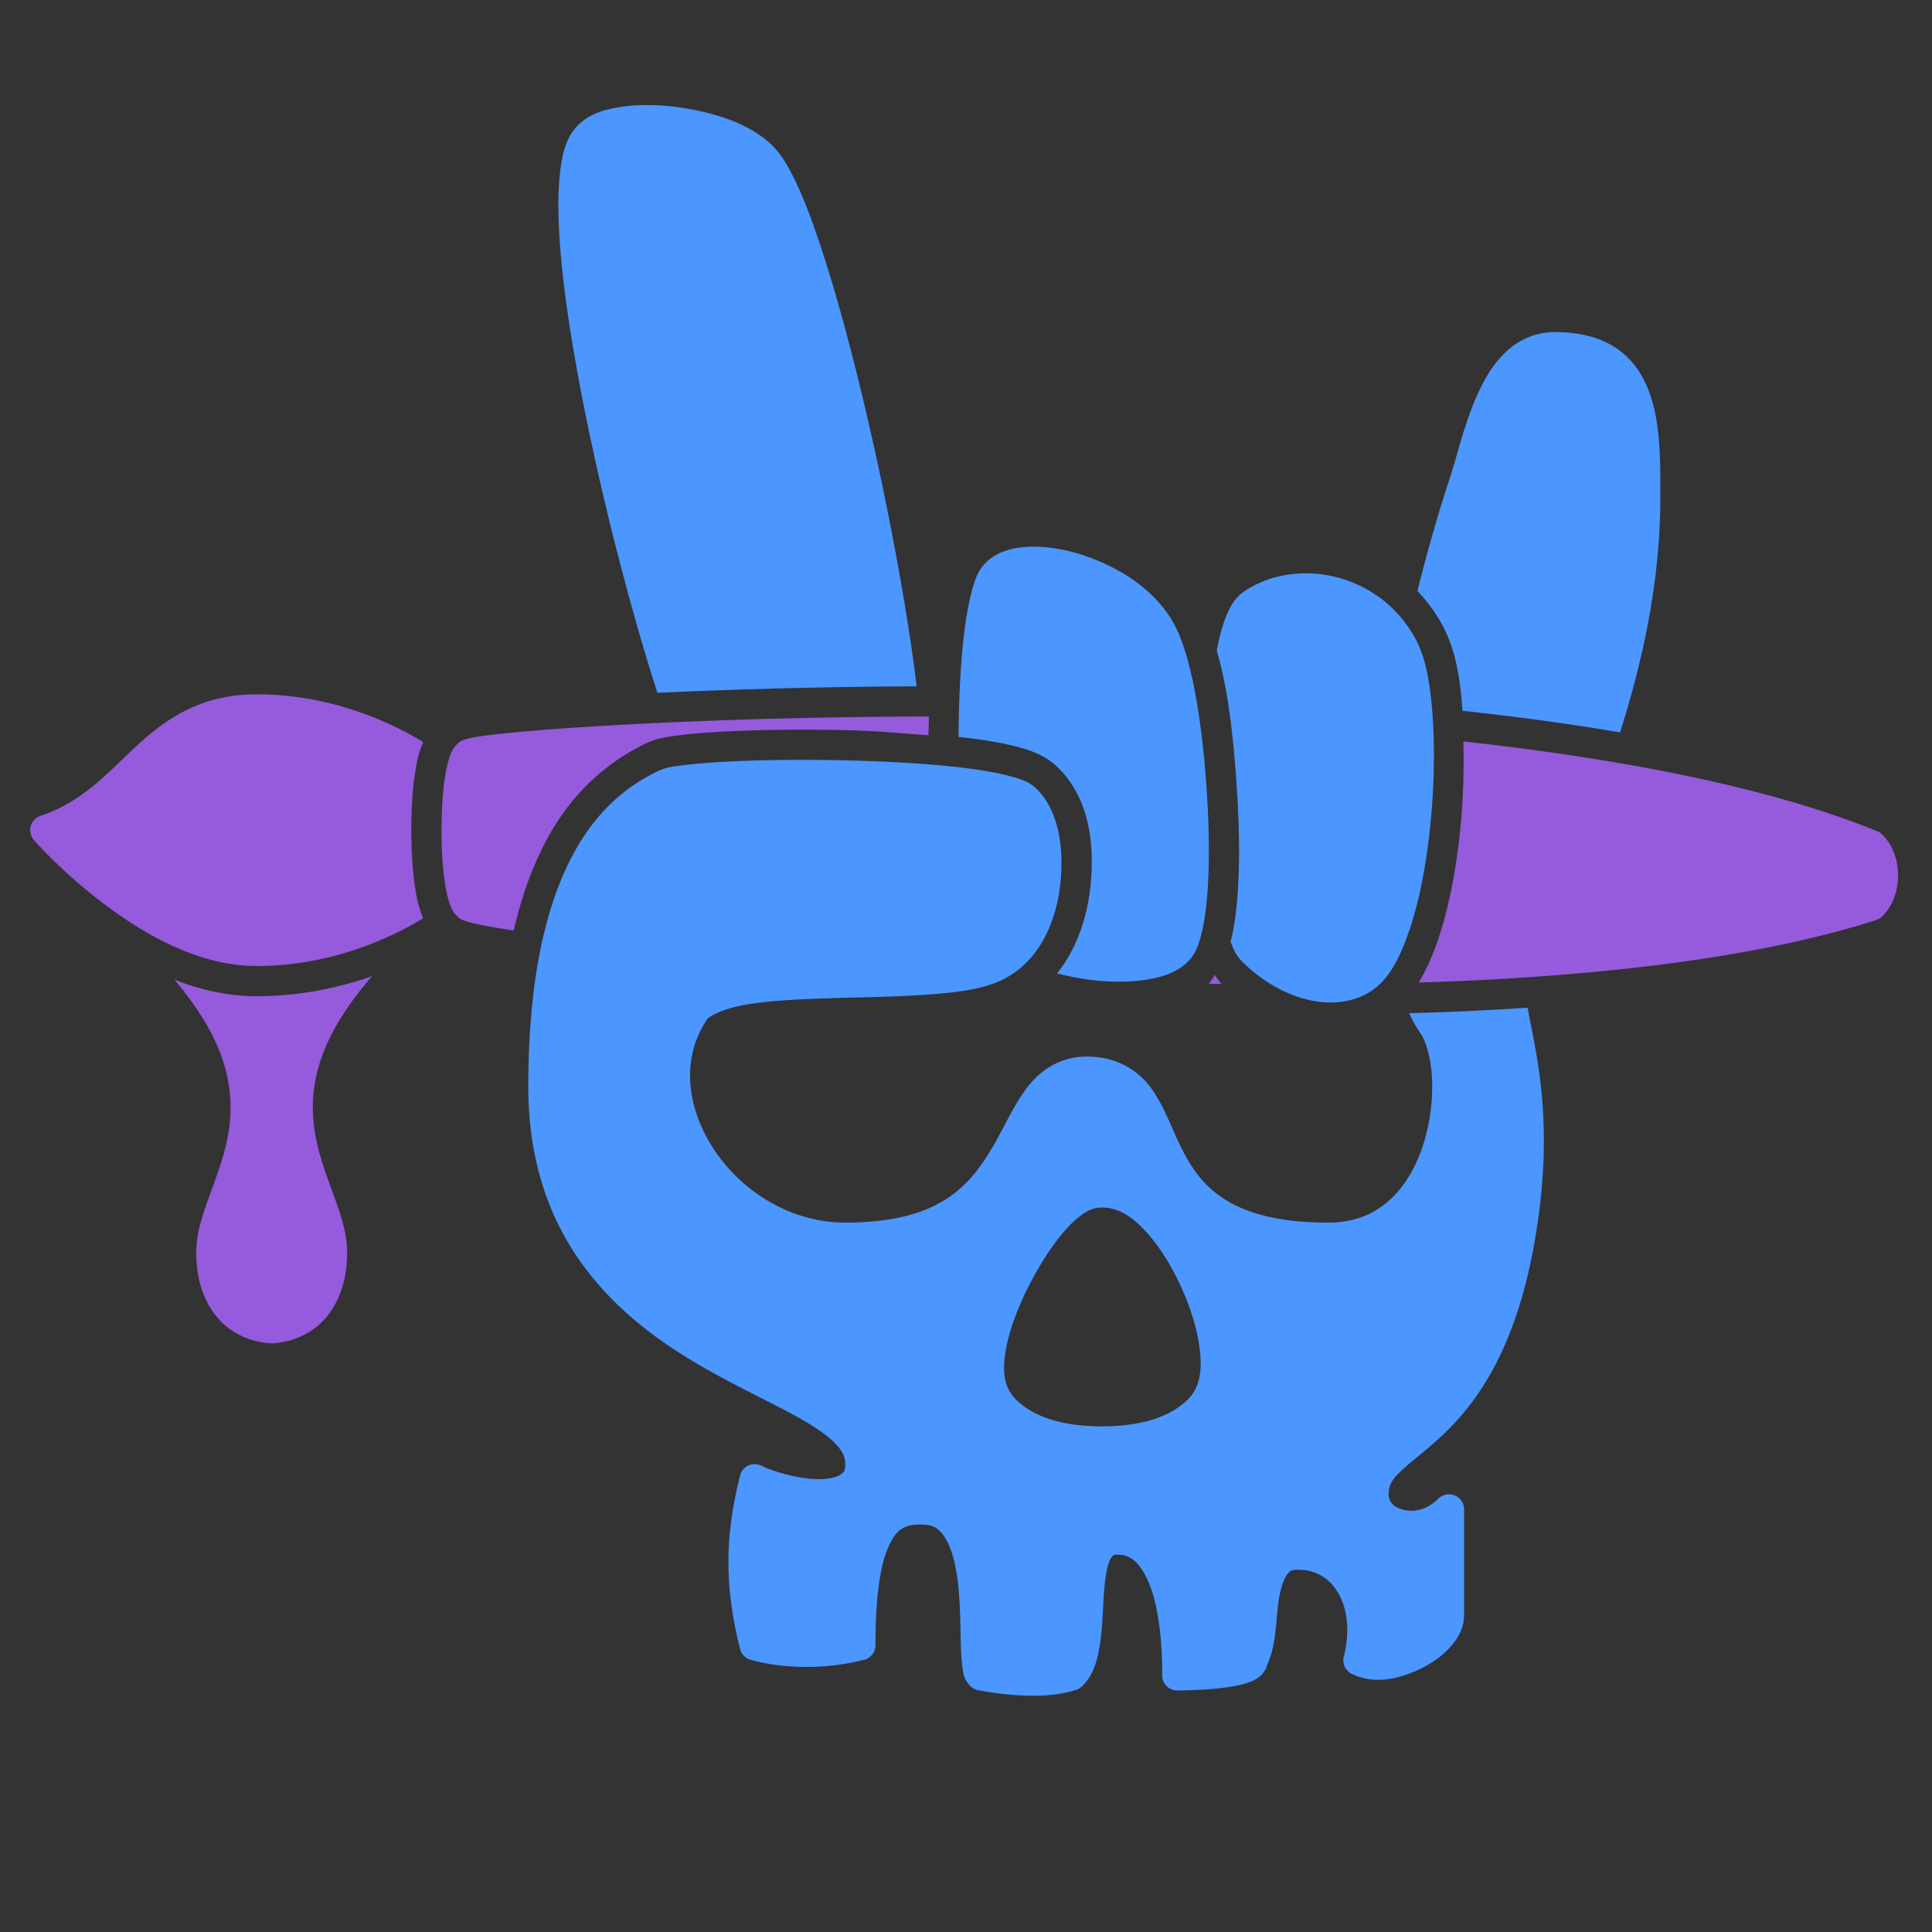 <?xml version="1.0" encoding="UTF-8" standalone="no"?>
<!-- Created with Inkscape (http://www.inkscape.org/) -->

<svg
   width="256px"
   height="256px"
   viewBox="0 0 256 256"
   version="1.1"
   id="SVGRoot"
   sodipodi:docname="logo-15.svg"
   xml:space="preserve"
   inkscape:version="1.2.2 (1:1.2.2+202212051550+b0a8486541)"
   inkscape:export-filename="logo-7.png"
   inkscape:export-xdpi="192"
   inkscape:export-ydpi="192"
   xmlns:inkscape="http://www.inkscape.org/namespaces/inkscape"
   xmlns:sodipodi="http://sodipodi.sourceforge.net/DTD/sodipodi-0.dtd"
   xmlns="http://www.w3.org/2000/svg"
   xmlns:svg="http://www.w3.org/2000/svg"><rect x="0" y="0" width="256" height="256" fill="#333333" stroke="none"/><sodipodi:namedview
     id="namedview1076"
     pagecolor="#ffffff"
     bordercolor="#999999"
     borderopacity="1"
     inkscape:showpageshadow="0"
     inkscape:pageopacity="0"
     inkscape:pagecheckerboard="0"
     inkscape:deskcolor="#d1d1d1"
     inkscape:document-units="px"
     showgrid="true"
     inkscape:zoom="1.4944853"
     inkscape:cx="-23.084871"
     inkscape:cy="61.894219"
     inkscape:window-width="1920"
     inkscape:window-height="1015"
     inkscape:window-x="0"
     inkscape:window-y="0"
     inkscape:window-maximized="1"
     inkscape:current-layer="layer1"
     showguides="false"><inkscape:grid
       type="xygrid"
       id="grid1979"
       spacingx="2"
       spacingy="2"
       empspacing="8" /></sodipodi:namedview><defs
     id="defs1071" /><g
     inkscape:label="Layer 1"
     inkscape:groupmode="layer"
     id="layer1"><path
       style="opacity:1;fill:#e1e1e1;fill-opacity:1;stroke:none;stroke-width:0;stroke-linecap:butt;stroke-linejoin:miter;stroke-dasharray:none;stroke-opacity:1"
       d="m -432,-288 v 256 h 256 v -256 z"
       id="path8108-9-4-4-2-2-9-2-8-6" /><path
       style="opacity:1;fill:#4b96ff;fill-opacity:1;stroke:#4b96ff;stroke-width:4;stroke-linecap:round;stroke-linejoin:round;stroke-dasharray:none;stroke-opacity:1"
       d="m -354,-270 c -8,8 10,76 16,86 6,10 24,10 26,0 2,-10 -10,-70 -18,-82 -4,-6 -20,-8 -24,-4 z"
       id="path1260"
       sodipodi:nodetypes="ccccc" /><path
       style="opacity:1;fill:#965adc;fill-opacity:1;stroke:#965adc;stroke-width:4;stroke-linecap:round;stroke-linejoin:round;stroke-dasharray:none;stroke-opacity:1"
       d="m -396,-112 c 0,0 8,0 8,-10 0,-10 -16,-22 12,-46 h -40 c 28,24 12,36 12,46 0,10 8,10 8,10 z"
       id="path1260-3-5-3-0"
       sodipodi:nodetypes="cccccc" /><path
       style="opacity:1;fill:#965adc;fill-opacity:1;stroke:#965adc;stroke-width:4;stroke-linecap:round;stroke-linejoin:round;stroke-dasharray:none;stroke-opacity:1"
       d="m -398,-194 c -14,0 -16,12 -28,16 0,0 14,16 28,16 14,0 24,-8 24,-8 6,-4 6,-12 0,-16 0,0 -10,-8 -24,-8 z"
       id="path1260-3-5-3"
       sodipodi:nodetypes="cccccc" /><path
       style="opacity:1;fill:#965adc;fill-opacity:1;stroke:#965adc;stroke-width:4;stroke-linecap:round;stroke-linejoin:round;stroke-dasharray:none;stroke-opacity:1"
       d="m -370,-188 c -2,2 -2,18 0,20 2,2 130,18 186,0 2,-2 2,-6 0,-8 -54,-22 -184,-14 -186,-12 z"
       id="path1260-3-5-5"
       sodipodi:nodetypes="ccccc" /><path
       style="opacity:1;fill:#4b96ff;fill-opacity:1;stroke:#4b96ff;stroke-width:4;stroke-linecap:round;stroke-linejoin:round;stroke-dasharray:none;stroke-opacity:1"
       d="m -226,-242 c -8,0 -10,12 -12,18 -4,12 -16,54 -4,72 4,6 2,28 -14,28 -28,0 -18,-22 -32,-22 -12,0 -6,22 -32,22 -16,0 -28,-18 -20,-30 4,-6 32,-2 40,-6 8,-4 8,-18 4,-22 -4,-4 -44,-4 -48,-2 -4,2 -16,8 -16,40 0,38 42,38 42,50 0,6 -10,4 -14,2 -2,8 -2,14 0,22 0,0 6,2 14,0 0,-12 2,-18 8,-18 10,0 6,20 8,22 8.388,1.558 12,0 12,0 4,-4 0,-18 6,-18 4,0 8,4 8,18 0,0 10,0 10,-2 2,-4 0,-14 6,-14 6,0 10,6 8,14 4,2 12,-2 12,-6 v -14 c -4,4 -10,2 -10,-2 0,-8 16,-6 20,-38 2,-16 -2,-24 -2,-30 0,-6 18,-34 18,-64 0,-10 0,-20 -12,-20 z"
       id="path934"
       sodipodi:nodetypes="cccccccccccccccccccccccccccccc" /><path
       style="opacity:1;fill:#ffffff;stroke:#ffffff;stroke-width:4;stroke-linecap:round;stroke-linejoin:round;stroke-dasharray:none;stroke-opacity:1"
       d="m -296,-104 c 4,4 16,4 20,0 4,-4 -4,-22 -10,-22 -4,0 -14,18 -10,22 z"
       id="path1260-3-5"
       sodipodi:nodetypes="cccc" /><path
       style="fill:#e1e1e1;fill-opacity:1;stroke:none;stroke-width:0;stroke-linecap:butt;stroke-linejoin:miter;stroke-dasharray:none;stroke-opacity:1"
       d="M -144,-288 V -32 H 112 V -288 Z"
       id="path8108-9-4-4-2-2-9-2-8-6-7" /><path
       id="path4712"
       style="color:#000000;fill:#4b96ff;stroke-width:4;stroke-linecap:round;stroke-linejoin:round;-inkscape-stroke:none"
       d="m -57.656,-274.076 c -1.293,-0.029 -2.548,0.031 -3.73,0.188 -2.365,0.313 -4.497,0.944 -6.027,2.475 -1.633,1.633 -2.15,3.955 -2.432,6.799 -0.281,2.844 -0.2,6.289 0.135,10.191 0.669,7.806 2.371,17.426 4.508,27.105 2.137,9.68 4.709,19.406 7.133,27.369 2.424,7.963 4.568,13.999 6.355,16.979 3.454,5.757 10.109,8.471 16.215,8.471 3.053,0 6.022,-0.677 8.475,-2.164 2.453,-1.487 4.373,-3.878 4.986,-6.943 0.651,-3.254 0.156,-8.715 -0.822,-16.002 -0.978,-7.287 -2.548,-16.138 -4.432,-25.055 -1.884,-8.917 -4.08,-17.895 -6.32,-25.438 -2.241,-7.542 -4.424,-13.56 -6.723,-17.008 -2.626,-3.939 -8.045,-5.821 -13.367,-6.619 -1.331,-0.2 -2.66,-0.318 -3.953,-0.348 z" /><path
       id="path4775"
       style="color:#000000;fill:#965adc;stroke-width:4;stroke-linecap:round;stroke-linejoin:round;-inkscape-stroke:none"
       d="m -128,-170 a 2,2 0 0 0 -1.301,3.518 c 13.732,11.77 16.259,20.007 15.805,26.596 -0.227,3.294 -1.263,6.277 -2.32,9.168 -1.057,2.891 -2.184,5.685 -2.184,8.719 0,5.533 2.431,8.878 4.939,10.445 C -110.552,-109.987 -108,-110 -108,-110 c 0,0 2.552,0.013 5.061,-1.555 C -100.431,-113.122 -98,-116.467 -98,-122 c 0,-3.033 -1.127,-5.828 -2.184,-8.719 -1.057,-2.891 -2.093,-5.874 -2.32,-9.168 -0.454,-6.589 2.073,-14.825 15.805,-26.596 A 2,2 0 0 0 -88,-170 Z" /><path
       id="path4766"
       style="color:#000000;fill:#965adc;stroke-width:4;stroke-linecap:round;stroke-linejoin:round;-inkscape-stroke:none"
       d="m -110,-196 c -7.571,0 -12.263,3.442 -16.115,7.037 -3.852,3.595 -7.055,7.246 -12.518,9.066 a 2,2 0 0 0 -0.873,3.213 c 0,0 3.623,4.146 9.043,8.275 5.42,4.13 12.701,8.408 20.463,8.408 14.515,0 24.782,-8.077 25.125,-8.35 3.501,-2.342 5.375,-5.99 5.375,-9.65 0,-3.66 -1.874,-7.309 -5.375,-9.65 C -85.218,-187.923 -95.485,-196 -110,-196 Z" /><path
       id="path4757"
       style="color:#000000;fill:#965adc;stroke-width:4;stroke-linecap:round;stroke-linejoin:round;-inkscape-stroke:none"
       d="m -22.967,-193.057 c -14.087,0.067 -26.807,0.479 -36.824,0.996 -6.678,0.345 -12.151,0.738 -16.047,1.109 -1.948,0.186 -3.497,0.364 -4.637,0.537 -0.57,0.086 -1.033,0.17 -1.434,0.266 -0.2,0.048 -0.382,0.095 -0.592,0.172 -0.21,0.077 -0.434,0.082 -0.914,0.562 -0.721,0.721 -0.929,1.416 -1.16,2.197 -0.231,0.781 -0.397,1.658 -0.531,2.631 -0.268,1.945 -0.395,4.262 -0.395,6.586 0,2.324 0.126,4.641 0.395,6.586 0.134,0.973 0.3,1.85 0.531,2.631 0.231,0.781 0.439,1.476 1.16,2.197 0.444,0.444 0.641,0.458 0.838,0.539 0.197,0.081 0.372,0.137 0.566,0.193 0.388,0.113 0.842,0.22 1.402,0.338 1.12,0.235 2.647,0.505 4.568,0.805 3.842,0.6 9.245,1.32 15.844,2.072 13.198,1.505 31.171,3.134 50.844,4.137 39.346,2.005 85.376,1.595 113.963,-7.594 a 2,2 0 0 0 0.803,-0.49 c 1.471,-1.471 2.086,-3.47 2.086,-5.414 0,-1.944 -0.615,-3.943 -2.086,-5.414 a 2,2 0 0 0 -0.66,-0.438 C 77.156,-189.095 31.124,-192.499 -8.475,-193 c -4.95,-0.063 -9.797,-0.079 -14.492,-0.057 z" /><path
       id="path4730"
       style="color:#000000;fill:#4b96ff;stroke-width:4;stroke-linecap:round;stroke-linejoin:round;-inkscape-stroke:none"
       d="m 62,-244 c -2.5,0 -4.677,1.005 -6.312,2.488 -1.636,1.483 -2.807,3.396 -3.75,5.416 -1.886,4.041 -2.897,8.653 -3.834,11.463 -2.032,6.095 -6.057,19.664 -8.084,34.105 -2.027,14.441 -2.253,29.783 4.316,39.637 0.644,0.967 1.301,3.213 1.416,5.883 0.115,2.669 -0.237,5.776 -1.156,8.648 -0.919,2.872 -2.398,5.494 -4.439,7.348 C 38.114,-127.158 35.542,-126 32,-126 c -6.738,0 -10.94,-1.31 -13.766,-3.121 -2.826,-1.811 -4.396,-4.175 -5.695,-6.773 -1.299,-2.598 -2.219,-5.409 -3.941,-7.828 C 6.875,-146.142 4.024,-148 0,-148 c -3.611,0 -6.268,1.898 -8.012,4.246 -1.743,2.348 -2.916,5.122 -4.461,7.736 C -15.563,-130.788 -19.564,-126 -32,-126 c -7.25,0 -13.677,-4.121 -17.336,-9.609 -3.659,-5.488 -4.488,-12.049 -1,-17.281 0.346,-0.519 2.336,-1.539 5.465,-2.041 3.129,-0.502 7.2,-0.694 11.43,-0.818 4.229,-0.124 8.623,-0.187 12.525,-0.475 3.903,-0.288 7.274,-0.718 9.811,-1.986 4.835,-2.417 7.045,-7.632 7.594,-12.568 0.548,-4.936 -0.249,-9.81 -3.074,-12.635 -1.089,-1.089 -2.347,-1.426 -3.967,-1.84 -1.62,-0.414 -3.592,-0.742 -5.832,-1.014 -4.481,-0.544 -10.025,-0.856 -15.57,-0.982 -5.545,-0.126 -11.08,-0.064 -15.52,0.158 -2.22,0.111 -4.164,0.262 -5.725,0.455 -1.561,0.193 -2.599,0.3 -3.695,0.848 -2,1 -6.57,3.348 -10.314,9.5 C -70.954,-170.137 -74,-160.25 -74,-144 c 0,19.737 11.215,30.063 21.977,36.469 5.381,3.203 10.681,5.542 14.459,7.73 1.889,1.094 3.383,2.156 4.303,3.135 C -32.342,-95.687 -32,-94.917 -32,-94 c 0,0.944 -0.181,1.114 -0.686,1.43 C -33.19,-92.255 -34.222,-92 -35.5,-92 c -2.556,0 -5.963,-0.968 -7.605,-1.789 a 2,2 0 0 0 -2.834,1.305 c -2.057,8.228 -2.057,14.74 0,22.969 a 2,2 0 0 0 1.307,1.412 c 0,0 6.585,2.176 15.117,0.043 A 2,2 0 0 0 -28,-70 c 0,-5.889 0.546,-10.211 1.596,-12.73 C -25.355,-85.25 -24.333,-86 -22,-86 c 1.833,0 2.62,0.657 3.441,2.131 0.821,1.474 1.331,3.812 1.568,6.309 0.238,2.497 0.239,5.134 0.303,7.338 0.032,1.102 0.078,2.092 0.199,2.977 0.122,0.884 0.117,1.703 1.074,2.66 a 2,2 0 0 0 1.049,0.553 c 4.362,0.81 7.556,0.822 9.709,0.607 2.153,-0.215 3.449,-0.738 3.449,-0.738 a 2,2 0 0 0 0.621,-0.422 c 1.53,-1.53 2.038,-3.566 2.346,-5.617 0.308,-2.051 0.364,-4.218 0.486,-6.172 0.122,-1.953 0.345,-3.702 0.713,-4.654 0.184,-0.476 0.377,-0.72 0.498,-0.82 C 3.578,-81.95 3.639,-82 4,-82 c 1.333,0 2.504,0.434 3.744,2.707 C 8.984,-77.02 10,-72.81 10,-66 a 2,2 0 0 0 2,2 c 0,0 2.568,0.003 5.199,-0.26 1.316,-0.132 2.641,-0.316 3.812,-0.668 0.586,-0.176 1.138,-0.377 1.705,-0.773 0.448,-0.314 0.975,-0.9 1.182,-1.664 1.284,-2.787 1.129,-6.137 1.574,-8.807 0.229,-1.376 0.593,-2.496 0.988,-3.07 C 26.856,-79.817 27.056,-80 28,-80 c 2.333,0 4.108,1.067 5.285,3.029 1.177,1.962 1.671,4.905 0.775,8.486 a 2,2 0 0 0 1.045,2.273 c 2.954,1.477 6.407,0.691 9.289,-0.75 1.441,-0.72 2.753,-1.65 3.781,-2.797 C 49.204,-70.905 50,-72.333 50,-74 v -14 a 2,2 0 0 0 -3.414,-1.414 c -1.529,1.529 -3.286,1.803 -4.602,1.475 C 40.669,-88.268 40,-89 40,-90 c 0,-1.333 0.508,-2.045 1.916,-3.34 1.408,-1.295 3.617,-2.865 5.998,-5.246 4.762,-4.762 10.029,-12.835 12.07,-29.166 C 62.035,-144.159 58,-152.889 58,-158 c 0,-0.25 0.197,-1.263 0.66,-2.578 0.463,-1.315 1.153,-2.993 1.99,-4.947 1.675,-3.909 3.941,-8.941 6.213,-14.746 C 71.406,-191.881 76,-206.6 76,-222 c 0,-5 0.085,-10.173 -1.643,-14.492 -0.864,-2.16 -2.255,-4.121 -4.332,-5.467 C 67.949,-243.305 65.278,-244 62,-244 Z" /><path
       id="path4748"
       style="color:#000000;fill:#ffffff;stroke-width:4;stroke-linecap:round;stroke-linejoin:round;-inkscape-stroke:none"
       d="m 2,-128 c -1.25,0 -2.134,0.558 -2.963,1.197 -0.829,0.639 -1.611,1.454 -2.395,2.408 -1.568,1.909 -3.122,4.381 -4.432,7 -1.31,2.619 -2.37,5.364 -2.861,7.889 -0.491,2.524 -0.589,5.095 1.236,6.92 C -6.707,-99.879 -2.333,-99 2,-99 c 4.333,0 8.707,-0.879 11.414,-3.586 1.766,-1.766 1.855,-4.257 1.539,-6.787 -0.316,-2.53 -1.187,-5.298 -2.379,-7.947 -1.192,-2.649 -2.699,-5.163 -4.412,-7.121 C 6.449,-126.399 4.5,-128 2,-128 Z" /><path
       style="fill:#e1e1e1;fill-opacity:1;stroke:none;stroke-width:4;stroke-linecap:butt;stroke-linejoin:miter;stroke-dasharray:none;stroke-opacity:1"
       d="M 144,-288 V -32 H 400 V -288 Z"
       id="path8108-9-4-4-2-2-9-2-8-6-7-6" /><path
       id="path4712-3"
       style="color:#000000;fill:#4b96ff;stroke-width:8;stroke-linecap:round;stroke-linejoin:round;stroke:none;stroke-opacity:1;stroke-dasharray:none"
       d="M 230.344 -274.076 C 229.051 -274.106 227.796 -274.045 226.613 -273.889 C 224.248 -273.576 222.116 -272.944 220.586 -271.414 C 218.952 -269.781 218.436 -267.46 218.154 -264.615 C 217.873 -261.771 217.955 -258.327 218.289 -254.424 C 218.958 -246.618 220.66 -236.998 222.797 -227.318 C 224.934 -217.639 227.506 -207.912 229.93 -199.949 C 230.336 -198.614 230.725 -197.408 231.113 -196.197 C 240.68 -196.647 252.229 -196.996 265.014 -197.057 C 265.158 -197.057 265.309 -197.056 265.453 -197.057 C 265.349 -197.902 265.261 -198.701 265.139 -199.609 C 264.161 -206.896 262.591 -215.747 260.707 -224.664 C 258.823 -233.581 256.627 -242.559 254.387 -250.102 C 252.146 -257.644 249.963 -263.661 247.664 -267.109 C 245.038 -271.048 239.619 -272.93 234.297 -273.729 C 232.966 -273.928 231.636 -274.047 230.344 -274.076 z " /><path
       id="path4775-0"
       style="color:#000000;fill:#965adc;stroke-width:8;stroke-linecap:round;stroke-linejoin:round;stroke:none;stroke-opacity:1;stroke-dasharray:none"
       d="M 193.311 -158.662 C 189.078 -157.165 183.894 -156 178 -156 C 174.112 -156 170.461 -156.868 167.104 -158.191 C 173.514 -150.648 174.843 -144.807 174.504 -139.887 C 174.277 -136.592 173.24 -133.61 172.184 -130.719 C 171.127 -127.828 170 -125.033 170 -122 C 170 -116.467 172.431 -113.122 174.939 -111.555 C 177.448 -109.987 180 -110 180 -110 C 180 -110 182.552 -109.987 185.061 -111.555 C 187.569 -113.122 190 -116.467 190 -122 C 190 -125.033 188.873 -127.828 187.816 -130.719 C 186.76 -133.61 185.723 -136.592 185.496 -139.887 C 185.15 -144.908 186.553 -150.892 193.311 -158.662 z " /><path
       id="path4766-2"
       style="color:#000000;fill:#965adc;stroke-width:8;stroke-linecap:round;stroke-linejoin:round;stroke:none;stroke-opacity:1;stroke-dasharray:none"
       d="M 178 -196 C 170.429 -196 165.737 -192.558 161.885 -188.963 C 158.033 -185.368 154.83 -181.717 149.367 -179.896 A 2 2 0 0 0 148.494 -176.684 C 148.494 -176.684 152.117 -172.538 157.537 -168.408 C 162.958 -164.278 170.238 -160 178 -160 C 188.065 -160 195.993 -163.85 200.08 -166.322 C 199.852 -166.852 199.682 -167.335 199.59 -167.646 C 199.274 -168.711 199.082 -169.776 198.932 -170.867 C 198.628 -173.07 198.5 -175.531 198.5 -178 C 198.5 -180.469 198.628 -182.93 198.932 -185.133 C 199.082 -186.224 199.274 -187.289 199.59 -188.354 C 199.682 -188.665 199.852 -189.148 200.08 -189.678 C 195.993 -192.15 188.065 -196 178 -196 z " /><path
       id="path5297"
       style="color:#000000;fill:#965adc;stroke-width:8;stroke-linecap:round;stroke-linejoin:round;stroke:none;stroke-opacity:1;stroke-dasharray:none"
       d="M 265.033 -193.057 C 250.947 -192.989 238.226 -192.578 228.209 -192.061 C 221.531 -191.716 216.058 -191.323 212.162 -190.951 C 210.214 -190.765 208.665 -190.587 207.525 -190.414 C 206.956 -190.328 206.493 -190.244 206.092 -190.148 C 205.891 -190.101 205.71 -190.053 205.5 -189.977 C 205.29 -189.9 205.066 -189.895 204.586 -189.414 C 203.865 -188.693 203.657 -187.998 203.426 -187.217 C 203.194 -186.436 203.029 -185.558 202.895 -184.586 C 202.626 -182.641 202.5 -180.324 202.5 -178 C 202.5 -175.676 202.626 -173.359 202.895 -171.414 C 203.029 -170.442 203.194 -169.564 203.426 -168.783 C 203.657 -168.002 203.865 -167.307 204.586 -166.586 C 205.03 -166.142 205.227 -166.128 205.424 -166.047 C 205.62 -165.966 205.796 -165.91 205.99 -165.854 C 206.378 -165.74 206.833 -165.633 207.393 -165.516 C 208.513 -165.281 210.04 -165.011 211.961 -164.711 C 211.991 -164.706 212.038 -164.7 212.068 -164.695 C 213.385 -170.398 215.239 -174.86 217.375 -178.369 C 221.636 -185.37 227.256 -188.337 229.316 -189.367 C 231.131 -190.274 232.786 -190.419 234.311 -190.607 C 236.021 -190.819 238.042 -190.972 240.326 -191.086 C 243.751 -191.257 247.759 -191.336 251.93 -191.311 C 253.321 -191.302 254.729 -191.28 256.137 -191.248 C 259.981 -191.161 263.481 -190.841 267.025 -190.559 C 267.03 -191.405 267.078 -192.21 267.094 -193.049 C 266.42 -193.047 265.701 -193.06 265.033 -193.057 z M 337.906 -189.748 C 337.992 -185.933 337.892 -181.916 337.467 -177.873 C 336.934 -172.807 336.023 -167.831 334.559 -163.512 C 333.899 -161.566 333.065 -159.604 331.982 -157.805 C 333.87 -157.864 335.744 -157.939 337.615 -158.018 C 338.234 -158.045 338.861 -158.063 339.477 -158.094 C 339.757 -158.107 340.032 -158.127 340.312 -158.141 C 360.064 -159.16 378.474 -161.551 392.611 -166.096 A 2 2 0 0 0 393.414 -166.586 C 394.885 -168.057 395.5 -170.056 395.5 -172 C 395.5 -173.944 394.885 -175.943 393.414 -177.414 A 2 2 0 0 0 392.754 -177.852 C 382.719 -181.94 370.229 -184.98 356.516 -187.232 C 354.326 -187.593 352.104 -187.931 349.857 -188.25 C 348.801 -188.4 347.744 -188.549 346.676 -188.691 C 344.085 -189.034 341.469 -189.356 338.824 -189.65 C 338.52 -189.685 338.212 -189.715 337.906 -189.748 z M 304.969 -158.812 C 304.71 -158.461 304.573 -158.089 304.242 -157.758 C 304.205 -157.72 304.165 -157.691 304.127 -157.654 C 304.725 -157.644 305.317 -157.626 305.916 -157.617 C 305.866 -157.666 305.807 -157.708 305.758 -157.758 C 305.428 -158.088 305.23 -158.458 304.969 -158.812 z " /><path
       id="path4730-5"
       style="color:#000000;fill:#4b96ff;stroke-width:8;stroke-linecap:round;stroke-linejoin:round;stroke:none;stroke-opacity:1;stroke-dasharray:none"
       d="M 350 -244 C 347.5 -244 345.323 -242.995 343.688 -241.512 C 342.052 -240.028 340.88 -238.116 339.938 -236.096 C 338.052 -232.055 337.04 -227.443 336.104 -224.633 C 335.032 -221.418 333.408 -216.094 331.812 -209.689 C 333.193 -208.25 334.412 -206.595 335.367 -204.684 C 336.956 -201.506 337.497 -197.875 337.785 -193.814 C 344.945 -193.046 351.938 -192.096 358.664 -190.951 C 361.656 -200.367 364 -211.007 364 -222 C 364 -227 364.085 -232.173 362.357 -236.492 C 361.494 -238.652 360.102 -240.613 358.025 -241.959 C 355.949 -243.305 353.278 -244 350 -244 z M 251.904 -187.311 C 247.8 -187.336 243.855 -187.258 240.525 -187.092 C 238.306 -186.981 236.362 -186.83 234.801 -186.637 C 233.24 -186.444 232.202 -186.337 231.105 -185.789 C 229.105 -184.789 224.536 -182.441 220.791 -176.289 C 217.046 -170.137 214 -160.25 214 -144 C 214 -124.263 225.215 -113.937 235.977 -107.531 C 241.357 -104.328 246.658 -101.989 250.436 -99.801 C 252.324 -98.707 253.819 -97.645 254.738 -96.666 C 255.658 -95.687 256 -94.917 256 -94 C 256 -93.056 255.819 -92.886 255.314 -92.57 C 254.81 -92.255 253.778 -92 252.5 -92 C 249.944 -92 246.537 -92.968 244.895 -93.789 A 2 2 0 0 0 242.061 -92.484 C 240.003 -84.256 240.003 -77.744 242.061 -69.516 A 2 2 0 0 0 243.367 -68.104 C 243.367 -68.104 249.952 -65.927 258.484 -68.061 A 2 2 0 0 0 260 -70 C 260 -75.889 260.546 -80.211 261.596 -82.73 C 262.645 -85.25 263.667 -86 266 -86 C 267.833 -86 268.62 -85.343 269.441 -83.869 C 270.263 -82.396 270.772 -80.057 271.01 -77.561 C 271.248 -75.064 271.249 -72.427 271.312 -70.223 C 271.344 -69.12 271.39 -68.13 271.512 -67.246 C 271.633 -66.362 271.629 -65.543 272.586 -64.586 A 2 2 0 0 0 273.635 -64.033 C 277.997 -63.223 281.191 -63.211 283.344 -63.426 C 285.497 -63.641 286.793 -64.164 286.793 -64.164 A 2 2 0 0 0 287.414 -64.586 C 288.944 -66.116 289.452 -68.152 289.76 -70.203 C 290.067 -72.254 290.124 -74.422 290.246 -76.375 C 290.368 -78.328 290.591 -80.077 290.959 -81.029 C 291.143 -81.505 291.336 -81.749 291.457 -81.85 C 291.578 -81.95 291.639 -82 292 -82 C 293.333 -82 294.504 -81.566 295.744 -79.293 C 296.984 -77.02 298 -72.809 298 -66 A 2 2 0 0 0 300 -64 C 300 -64 302.568 -63.997 305.199 -64.26 C 306.515 -64.391 307.84 -64.576 309.012 -64.928 C 309.598 -65.104 310.15 -65.305 310.717 -65.701 C 311.165 -66.015 311.692 -66.601 311.898 -67.365 C 313.183 -70.152 313.028 -73.503 313.473 -76.172 C 313.702 -77.547 314.066 -78.668 314.461 -79.242 C 314.856 -79.817 315.056 -80 316 -80 C 318.333 -80 320.108 -78.933 321.285 -76.971 C 322.462 -75.009 322.956 -72.066 322.061 -68.484 A 2 2 0 0 0 323.105 -66.211 C 326.06 -64.734 329.513 -65.52 332.395 -66.961 C 333.835 -67.681 335.147 -68.611 336.176 -69.758 C 337.204 -70.905 338 -72.333 338 -74 L 338 -88 A 2 2 0 0 0 334.586 -89.414 C 333.057 -87.885 331.3 -87.611 329.984 -87.939 C 328.669 -88.268 328 -89 328 -90 C 328 -91.333 328.508 -92.045 329.916 -93.34 C 331.324 -94.635 333.533 -96.205 335.914 -98.586 C 340.676 -103.348 345.943 -111.421 347.984 -127.752 C 349.631 -140.922 347.38 -149.095 346.418 -154.471 C 341.265 -154.129 336.013 -153.892 330.703 -153.742 C 331.194 -152.75 331.733 -151.795 332.336 -150.891 C 332.98 -149.924 333.637 -147.677 333.752 -145.008 C 333.867 -142.338 333.515 -139.232 332.596 -136.359 C 331.677 -133.487 330.198 -130.865 328.156 -129.012 C 326.114 -127.158 323.542 -126 320 -126 C 313.262 -126 309.06 -127.31 306.234 -129.121 C 303.408 -130.932 301.838 -133.296 300.539 -135.895 C 299.24 -138.493 298.32 -141.303 296.598 -143.723 C 294.875 -146.142 292.024 -148 288 -148 C 284.389 -148 281.732 -146.102 279.988 -143.754 C 278.245 -141.406 277.072 -138.632 275.527 -136.018 C 272.437 -130.788 268.436 -126 256 -126 C 248.75 -126 242.323 -130.121 238.664 -135.609 C 235.005 -141.097 234.176 -147.659 237.664 -152.891 C 238.01 -153.409 240 -154.43 243.129 -154.932 C 246.258 -155.433 250.329 -155.626 254.559 -155.75 C 258.788 -155.874 263.181 -155.937 267.084 -156.225 C 270.987 -156.513 274.358 -156.943 276.895 -158.211 C 281.729 -160.628 283.94 -165.843 284.488 -170.779 C 285.037 -175.716 284.239 -180.589 281.414 -183.414 C 280.325 -184.503 279.067 -184.84 277.447 -185.254 C 275.827 -185.667 273.856 -185.996 271.615 -186.268 C 267.134 -186.812 261.59 -187.124 256.045 -187.25 C 254.659 -187.282 253.272 -187.302 251.904 -187.311 z M 290 -128 C 292.5 -128 294.449 -126.399 296.162 -124.441 C 297.875 -122.483 299.382 -119.969 300.574 -117.32 C 301.766 -114.671 302.637 -111.903 302.953 -109.373 C 303.269 -106.843 303.18 -104.352 301.414 -102.586 C 298.707 -99.879 294.333 -99 290 -99 C 285.667 -99 281.293 -99.879 278.586 -102.586 C 276.761 -104.411 276.859 -106.981 277.35 -109.506 C 277.84 -112.03 278.901 -114.775 280.211 -117.395 C 281.521 -120.014 283.075 -122.486 284.643 -124.395 C 285.426 -125.349 286.208 -126.164 287.037 -126.803 C 287.866 -127.442 288.75 -128 290 -128 z " /><path
       id="path4721-5"
       style="color:#000000;fill:#4b96ff;stroke-width:8;stroke-linecap:round;stroke-linejoin:round;stroke:none;stroke-opacity:1;stroke-dasharray:none"
       d="M 281.35 -215.564 C 281.063 -215.57 280.779 -215.57 280.498 -215.561 C 278.253 -215.488 276.116 -214.944 274.586 -213.414 C 273.556 -212.384 273.172 -211.169 272.758 -209.646 C 272.344 -208.124 272.023 -206.292 271.766 -204.215 C 271.271 -200.225 271.035 -195.329 271.016 -190.35 C 271.37 -190.31 271.753 -190.28 272.098 -190.238 C 274.441 -189.954 276.555 -189.609 278.438 -189.129 C 280.082 -188.709 282.356 -188.128 284.242 -186.242 C 288.427 -182.057 289.09 -175.984 288.463 -170.338 C 288.04 -166.533 286.733 -162.357 284.068 -159.02 C 285.264 -158.711 286.483 -158.454 287.703 -158.271 C 290.364 -157.872 293.021 -157.798 295.387 -158.111 C 297.752 -158.424 299.884 -159.056 301.414 -160.586 C 302.385 -161.557 302.796 -162.732 303.16 -164.117 C 303.524 -165.502 303.767 -167.124 303.93 -168.947 C 304.255 -172.594 304.25 -177.04 303.996 -181.611 C 303.488 -190.755 302.177 -200.119 299.789 -204.895 C 297.431 -209.61 292.512 -212.77 287.633 -214.396 C 285.498 -215.108 283.356 -215.521 281.35 -215.564 z " /><path
       id="path4739"
       style="color:#000000;fill:#4b96ff;stroke-width:4;stroke-linecap:round;stroke-linejoin:round;-inkscape-stroke:none"
       d="m 28.844,-212.031 c -2.841,0.029 -5.62,0.812 -7.953,2.367 -1.379,0.92 -2.077,2.322 -2.66,3.951 -0.583,1.629 -0.996,3.564 -1.305,5.744 -0.618,4.36 -0.803,9.686 -0.676,15.016 0.127,5.329 0.567,10.645 1.242,14.951 0.337,2.153 0.732,4.049 1.197,5.611 0.465,1.562 0.866,2.774 1.896,3.805 4.471,4.471 11.116,6.971 16.309,4.375 2.924,-1.462 4.553,-4.684 5.875,-8.584 1.322,-3.9 2.207,-8.639 2.719,-13.496 0.511,-4.857 0.641,-9.821 0.383,-14.141 -0.258,-4.319 -0.814,-7.926 -2.082,-10.463 -2.835,-5.671 -8.294,-8.75 -13.725,-9.104 -0.407,-0.026 -0.815,-0.037 -1.221,-0.033 z" /><path
       id="path4721"
       style="color:#000000;fill:#4b96ff;stroke-width:4;stroke-linecap:round;stroke-linejoin:round;-inkscape-stroke:none"
       d="m -6.65,-215.564 c -0.287,-0.006 -0.571,-0.005 -0.852,0.004 -2.245,0.072 -4.382,0.616 -5.912,2.146 -1.03,1.03 -1.414,2.245 -1.828,3.768 -0.414,1.523 -0.735,3.355 -0.992,5.432 C -16.75,-200.061 -17,-194.94 -17,-189.75 c 0,5.19 0.251,10.436 0.764,14.826 0.513,4.39 1.06,7.765 2.572,10.033 2.626,3.939 8.045,5.821 13.367,6.619 2.661,0.399 5.318,0.473 7.684,0.16 2.365,-0.313 4.497,-0.944 6.027,-2.475 0.971,-0.971 1.382,-2.146 1.746,-3.531 0.364,-1.385 0.607,-3.007 0.77,-4.83 0.326,-3.647 0.32,-8.092 0.066,-12.664 -0.508,-9.143 -1.819,-18.508 -4.207,-23.283 -2.358,-4.716 -7.277,-7.875 -12.156,-9.502 -2.135,-0.712 -4.277,-1.124 -6.283,-1.168 z" /><path
       style="opacity:1;fill:#4b96ff;fill-opacity:1;stroke:#4b96ff;stroke-width:4;stroke-linecap:round;stroke-linejoin:round;stroke-dasharray:none;stroke-opacity:1"
       d="m -266,-208 c -6,4 -4,42 0,46 4,4 10,6 14,4 8,-4 10,-36 6,-44 -4,-8 -14,-10 -20,-6 z"
       id="path1260-3-7"
       sodipodi:nodetypes="ccccc" /><path
       style="opacity:1;fill:#4b96ff;fill-opacity:1;stroke:#4b96ff;stroke-width:4;stroke-linecap:round;stroke-linejoin:round;stroke-dasharray:none;stroke-opacity:1"
       d="m -300,-212 c -4,4 -4,40 0,46 4,6 20,8 24,4 4,-4 2,-34 -2,-42 -4,-8 -18,-12 -22,-8 z"
       id="path1260-3"
       sodipodi:nodetypes="ccccc" /><path
       id="path5126"
       style="color:#000000;fill:#4b96ff;stroke-width:8;stroke-linecap:round;stroke-linejoin:round;stroke:none;stroke-opacity:1;stroke-dasharray:none"
       d="M 316.844 -212.031 C 314.002 -212.002 311.223 -211.219 308.891 -209.664 C 307.511 -208.744 306.813 -207.342 306.23 -205.713 C 305.817 -204.559 305.492 -203.244 305.227 -201.805 C 305.431 -201.106 305.619 -200.385 305.795 -199.646 C 305.805 -199.605 305.814 -199.563 305.824 -199.521 C 305.992 -198.81 306.148 -198.082 306.293 -197.338 C 306.296 -197.32 306.301 -197.303 306.305 -197.285 C 306.306 -197.277 306.307 -197.27 306.309 -197.262 C 306.452 -196.518 306.584 -195.759 306.707 -194.988 C 306.723 -194.886 306.738 -194.783 306.754 -194.68 C 306.872 -193.92 306.982 -193.152 307.082 -192.371 C 307.082 -192.368 307.084 -192.365 307.084 -192.361 C 307.084 -192.36 307.084 -192.359 307.084 -192.357 C 307.114 -192.122 307.138 -191.881 307.166 -191.645 C 307.263 -190.837 307.354 -190.023 307.436 -189.199 C 307.47 -188.846 307.503 -188.491 307.535 -188.135 C 307.602 -187.401 307.662 -186.665 307.719 -185.924 C 307.743 -185.609 307.769 -185.296 307.791 -184.98 C 307.865 -183.935 307.932 -182.885 307.99 -181.834 C 308.187 -178.3 308.244 -174.834 308.111 -171.66 C 308.067 -170.602 308.002 -169.576 307.914 -168.592 C 307.786 -167.154 307.609 -165.795 307.35 -164.5 C 307.263 -164.068 307.166 -163.644 307.059 -163.227 C 307.412 -162.204 307.827 -161.344 308.586 -160.586 C 313.057 -156.115 319.702 -153.615 324.895 -156.211 C 327.819 -157.673 329.447 -160.895 330.77 -164.795 C 332.092 -168.695 332.977 -173.434 333.488 -178.291 C 334 -183.148 334.129 -188.112 333.871 -192.432 C 333.613 -196.751 333.057 -200.358 331.789 -202.895 C 328.954 -208.565 323.495 -211.644 318.064 -211.998 C 317.657 -212.025 317.25 -212.035 316.844 -212.031 z " /><path
       id="path4712-3-5"
       style="color:#000000;fill:#4b96ff;stroke:none;stroke-width:8;stroke-linecap:round;stroke-linejoin:round;stroke-dasharray:none;stroke-opacity:1"
       d="m 86.344,13.924 c -1.293,-0.029 -2.548,0.031 -3.73,0.188 -2.365,0.313 -4.497,0.944 -6.027,2.475 -1.633,1.633 -2.15,3.955 -2.432,6.799 -0.281,2.844 -0.2,6.289 0.135,10.191 0.669,7.806 2.371,17.426 4.508,27.105 2.137,9.68 4.709,19.406 7.133,27.369 0.406,1.336 0.795,2.541 1.184,3.752 9.567,-0.45 21.115,-0.798 33.9,-0.859 0.144,-6.9e-4 0.295,6.2e-4 0.439,0 -0.104,-0.846 -0.193,-1.644 -0.314,-2.553 -0.978,-7.287 -2.548,-16.138 -4.432,-25.055 -1.884,-8.917 -4.08,-17.895 -6.32,-25.438 -2.241,-7.542 -4.424,-13.56 -6.723,-17.008 -2.626,-3.939 -8.045,-5.821 -13.367,-6.619 -1.331,-0.2 -2.66,-0.318 -3.953,-0.348 z" /><path
       id="path4775-0-4"
       style="color:#000000;fill:#965adc;stroke:none;stroke-width:8;stroke-linecap:round;stroke-linejoin:round;stroke-dasharray:none;stroke-opacity:1"
       d="M 49.311,129.338 C 45.078,130.835 39.894,132 34,132 c -3.888,0 -7.539,-0.868 -10.896,-2.191 6.411,7.544 7.74,13.384 7.4,18.305 -0.227,3.294 -1.263,6.277 -2.32,9.168 C 27.127,160.172 26,162.967 26,166 c 0,5.533 2.431,8.878 4.939,10.445 C 33.448,178.013 36,178 36,178 c 0,0 2.552,0.013 5.061,-1.555 C 43.569,174.878 46,171.533 46,166 c 0,-3.033 -1.127,-5.828 -2.184,-8.719 -1.057,-2.891 -2.093,-5.874 -2.32,-9.168 -0.346,-5.022 1.057,-11.005 7.814,-18.775 z" /><path
       id="path4766-2-7"
       style="color:#000000;fill:#965adc;stroke:none;stroke-width:8;stroke-linecap:round;stroke-linejoin:round;stroke-dasharray:none;stroke-opacity:1"
       d="m 34,92 c -7.571,0 -12.263,3.442 -16.115,7.037 -3.852,3.595 -7.055,7.246 -12.518,9.066 a 2,2 0 0 0 -0.873,3.213 c 0,0 3.623,4.146 9.043,8.275 C 18.958,123.722 26.238,128 34,128 c 10.065,0 17.993,-3.85 22.08,-6.322 -0.228,-0.53 -0.398,-1.012 -0.49,-1.324 -0.315,-1.065 -0.508,-2.129 -0.658,-3.221 C 54.628,114.93 54.5,112.469 54.5,110 c 0,-2.469 0.128,-4.93 0.432,-7.133 0.151,-1.092 0.343,-2.156 0.658,-3.221 0.092,-0.312 0.262,-0.794 0.49,-1.324 C 51.993,95.85 44.065,92 34,92 Z" /><path
       id="path5297-4"
       style="color:#000000;fill:#965adc;stroke:none;stroke-width:8;stroke-linecap:round;stroke-linejoin:round;stroke-dasharray:none;stroke-opacity:1"
       d="m 121.033,94.943 c -14.087,0.067 -26.807,0.479 -36.824,0.996 -6.678,0.345 -12.151,0.738 -16.047,1.109 -1.948,0.186 -3.497,0.364 -4.637,0.537 -0.57,0.086 -1.033,0.17 -1.434,0.266 -0.2,0.048 -0.382,0.095 -0.592,0.172 -0.21,0.077 -0.434,0.082 -0.914,0.562 -0.721,0.721 -0.929,1.416 -1.16,2.197 -0.231,0.781 -0.397,1.658 -0.531,2.631 C 58.626,105.359 58.5,107.676 58.5,110 c 0,2.324 0.126,4.641 0.395,6.586 0.134,0.973 0.3,1.85 0.531,2.631 0.231,0.781 0.439,1.476 1.16,2.197 0.444,0.444 0.641,0.458 0.838,0.539 0.197,0.081 0.372,0.137 0.566,0.193 0.388,0.113 0.842,0.22 1.402,0.338 1.12,0.235 2.647,0.505 4.568,0.805 0.03,0.005 0.077,0.011 0.107,0.016 1.317,-5.703 3.171,-10.165 5.307,-13.674 4.261,-7.001 9.881,-9.968 11.941,-10.998 1.814,-0.907 3.47,-1.052 4.994,-1.24 1.71,-0.212 3.731,-0.364 6.016,-0.479 3.425,-0.171 7.433,-0.25 11.604,-0.225 1.392,0.009 2.8,0.03 4.207,0.062 3.844,0.087 7.344,0.407 10.889,0.689 0.004,-0.846 0.052,-1.652 0.068,-2.49 -0.674,0.002 -1.393,-0.011 -2.061,-0.008 z m 72.873,3.309 c 0.086,3.815 -0.014,7.832 -0.439,11.875 -0.533,5.066 -1.444,10.042 -2.908,14.361 -0.66,1.946 -1.494,3.907 -2.576,5.707 1.887,-0.059 3.761,-0.135 5.633,-0.213 0.618,-0.028 1.245,-0.046 1.861,-0.076 0.281,-0.013 0.556,-0.033 0.836,-0.047 19.752,-1.02 38.161,-3.411 52.299,-7.955 a 2,2 0 0 0 0.803,-0.49 c 1.471,-1.471 2.086,-3.47 2.086,-5.414 0,-1.944 -0.615,-3.943 -2.086,-5.414 a 2,2 0 0 0 -0.66,-0.438 c -10.035,-4.088 -22.525,-7.128 -36.238,-9.381 -2.19,-0.361 -4.412,-0.699 -6.658,-1.018 -1.057,-0.15 -2.113,-0.299 -3.182,-0.441 -2.591,-0.342 -5.207,-0.665 -7.852,-0.959 -0.305,-0.034 -0.613,-0.064 -0.918,-0.098 z m -32.938,30.936 c -0.258,0.351 -0.396,0.724 -0.727,1.055 -0.037,0.037 -0.077,0.067 -0.115,0.104 0.598,0.01 1.19,0.028 1.789,0.037 -0.05,-0.049 -0.109,-0.091 -0.158,-0.141 -0.33,-0.33 -0.528,-0.7 -0.789,-1.055 z" /><path
       id="path4730-5-4"
       style="color:#000000;fill:#4b96ff;stroke:none;stroke-width:8;stroke-linecap:round;stroke-linejoin:round;stroke-dasharray:none;stroke-opacity:1"
       d="m 206,44 c -2.5,0 -4.677,1.005 -6.312,2.488 -1.636,1.483 -2.807,3.396 -3.75,5.416 -1.886,4.041 -2.897,8.653 -3.834,11.463 -1.072,3.215 -2.696,8.539 -4.291,14.943 1.38,1.439 2.599,3.095 3.555,5.006 1.589,3.178 2.13,6.809 2.418,10.869 7.16,0.769 14.152,1.718 20.879,2.863 C 217.656,87.633 220,76.993 220,66 c 0,-5 0.085,-10.173 -1.643,-14.492 -0.864,-2.16 -2.255,-4.121 -4.332,-5.467 C 211.949,44.695 209.278,44 206,44 Z m -98.096,56.689 c -4.104,-0.025 -8.049,0.052 -11.379,0.219 -2.22,0.111 -4.164,0.262 -5.725,0.455 -1.561,0.193 -2.599,0.3 -3.695,0.848 -2,1 -6.57,3.348 -10.314,9.5 C 73.046,117.863 70,127.75 70,144 c 0,19.737 11.215,30.063 21.977,36.469 5.381,3.203 10.681,5.542 14.459,7.73 1.889,1.094 3.383,2.156 4.303,3.135 C 111.658,192.313 112,193.083 112,194 c 0,0.944 -0.181,1.114 -0.686,1.43 C 110.81,195.745 109.778,196 108.5,196 c -2.556,0 -5.963,-0.968 -7.605,-1.789 a 2,2 0 0 0 -2.834,1.305 c -2.057,8.228 -2.057,14.741 0,22.969 a 2,2 0 0 0 1.307,1.412 c 0,0 6.585,2.176 15.117,0.043 A 2,2 0 0 0 116,218 c 0,-5.889 0.546,-10.211 1.596,-12.73 C 118.645,202.75 119.667,202 122,202 c 1.833,0 2.62,0.657 3.441,2.131 0.821,1.474 1.331,3.812 1.568,6.309 0.238,2.497 0.239,5.134 0.303,7.338 0.032,1.102 0.078,2.092 0.199,2.977 0.122,0.884 0.117,1.703 1.074,2.66 a 2,2 0 0 0 1.049,0.553 c 4.362,0.81 7.556,0.822 9.709,0.607 2.153,-0.215 3.449,-0.738 3.449,-0.738 a 2,2 0 0 0 0.621,-0.422 c 1.53,-1.53 2.038,-3.566 2.346,-5.617 0.308,-2.051 0.364,-4.218 0.486,-6.172 0.122,-1.953 0.345,-3.702 0.713,-4.654 0.184,-0.476 0.377,-0.72 0.498,-0.82 C 147.578,206.05 147.639,206 148,206 c 1.333,0 2.504,0.434 3.744,2.707 C 152.984,210.98 154,215.191 154,222 a 2,2 0 0 0 2,2 c 0,0 2.568,0.003 5.199,-0.26 1.316,-0.132 2.641,-0.316 3.812,-0.668 0.586,-0.176 1.138,-0.377 1.705,-0.773 0.448,-0.314 0.975,-0.9 1.182,-1.664 1.284,-2.787 1.129,-6.137 1.574,-8.807 0.229,-1.376 0.593,-2.496 0.988,-3.07 C 170.856,208.183 171.056,208 172,208 c 2.333,0 4.108,1.067 5.285,3.029 1.177,1.962 1.671,4.905 0.775,8.486 a 2,2 0 0 0 1.045,2.273 c 2.954,1.477 6.407,0.691 9.289,-0.75 1.441,-0.72 2.753,-1.65 3.781,-2.797 C 193.204,217.095 194,215.667 194,214 v -14 a 2,2 0 0 0 -3.414,-1.414 c -1.529,1.529 -3.286,1.803 -4.602,1.475 C 184.669,199.732 184,199 184,198 c 0,-1.333 0.508,-2.045 1.916,-3.34 1.408,-1.295 3.617,-2.865 5.998,-5.246 4.762,-4.762 10.029,-12.835 12.07,-29.166 1.646,-13.17 -0.605,-21.343 -1.566,-26.719 -5.153,0.342 -10.405,0.579 -15.715,0.729 0.491,0.992 1.03,1.948 1.633,2.852 0.644,0.967 1.301,3.213 1.416,5.883 0.115,2.669 -0.237,5.776 -1.156,8.648 -0.919,2.872 -2.398,5.494 -4.439,7.348 C 182.114,160.842 179.542,162 176,162 c -6.738,0 -10.94,-1.31 -13.766,-3.121 -2.826,-1.811 -4.396,-4.175 -5.695,-6.773 -1.299,-2.598 -2.219,-5.409 -3.941,-7.828 C 150.875,141.858 148.024,140 144,140 c -3.611,0 -6.268,1.898 -8.012,4.246 -1.743,2.348 -2.916,5.122 -4.461,7.736 C 128.437,157.212 124.436,162 112,162 c -7.25,0 -13.677,-4.121 -17.336,-9.609 -3.659,-5.488 -4.488,-12.049 -1,-17.281 0.346,-0.519 2.336,-1.539 5.465,-2.041 3.129,-0.502 7.2,-0.694 11.43,-0.818 4.229,-0.124 8.623,-0.187 12.525,-0.475 3.903,-0.288 7.274,-0.718 9.811,-1.986 4.835,-2.417 7.045,-7.632 7.594,-12.568 0.548,-4.936 -0.249,-9.81 -3.074,-12.635 -1.089,-1.089 -2.347,-1.426 -3.967,-1.84 -1.62,-0.414 -3.592,-0.742 -5.832,-1.014 -4.481,-0.544 -10.025,-0.856 -15.57,-0.982 -1.386,-0.032 -2.773,-0.052 -4.141,-0.061 z M 146,160 c 2.5,0 4.449,1.601 6.162,3.559 1.713,1.958 3.22,4.472 4.412,7.121 1.192,2.649 2.063,5.417 2.379,7.947 0.316,2.53 0.227,5.021 -1.539,6.787 C 154.707,188.121 150.333,189 146,189 c -4.333,0 -8.707,-0.879 -11.414,-3.586 -1.825,-1.825 -1.727,-4.396 -1.236,-6.92 0.491,-2.524 1.552,-5.269 2.861,-7.889 1.31,-2.619 2.864,-5.091 4.432,-7 0.784,-0.954 1.566,-1.769 2.395,-2.408 C 143.866,160.558 144.75,160 146,160 Z" /><path
       id="path4721-5-3"
       style="color:#000000;fill:#4b96ff;stroke:none;stroke-width:8;stroke-linecap:round;stroke-linejoin:round;stroke-dasharray:none;stroke-opacity:1"
       d="m 137.35,72.436 c -0.287,-0.006 -0.571,-0.005 -0.852,0.004 -2.245,0.072 -4.382,0.616 -5.912,2.146 -1.03,1.03 -1.414,2.245 -1.828,3.768 -0.414,1.523 -0.735,3.355 -0.992,5.432 -0.495,3.99 -0.731,8.886 -0.75,13.865 0.355,0.039 0.737,0.07 1.082,0.111 2.344,0.285 4.457,0.629 6.34,1.109 1.644,0.42 3.919,1.001 5.805,2.887 4.185,4.185 4.848,10.258 4.221,15.904 -0.423,3.805 -1.73,7.981 -4.395,11.318 1.195,0.309 2.415,0.565 3.635,0.748 2.661,0.399 5.318,0.473 7.684,0.16 2.365,-0.313 4.497,-0.944 6.027,-2.475 0.971,-0.971 1.382,-2.146 1.746,-3.531 0.364,-1.385 0.607,-3.007 0.77,-4.83 0.326,-3.647 0.32,-8.092 0.066,-12.664 -0.508,-9.143 -1.819,-18.508 -4.207,-23.283 -2.358,-4.716 -7.277,-7.875 -12.156,-9.502 -2.135,-0.712 -4.277,-1.124 -6.283,-1.168 z" /><path
       id="path5126-0"
       style="color:#000000;fill:#4b96ff;stroke:none;stroke-width:8;stroke-linecap:round;stroke-linejoin:round;stroke-dasharray:none;stroke-opacity:1"
       d="m 172.844,75.969 c -2.841,0.029 -5.62,0.812 -7.953,2.367 -1.379,0.92 -2.077,2.322 -2.66,3.951 -0.413,1.154 -0.738,2.469 -1.004,3.908 0.204,0.698 0.392,1.419 0.568,2.158 0.01,0.041 0.019,0.084 0.029,0.125 0.168,0.712 0.324,1.439 0.469,2.184 0.003,0.018 0.008,0.035 0.012,0.053 0.002,0.008 0.002,0.016 0.004,0.023 0.144,0.744 0.276,1.502 0.398,2.273 0.016,0.102 0.031,0.206 0.047,0.309 0.118,0.759 0.228,1.528 0.328,2.309 4.3e-4,0.003 0.002,0.006 0.002,0.01 1.7e-4,0.001 -1.6e-4,0.003 0,0.004 0.03,0.235 0.054,0.476 0.082,0.713 0.097,0.807 0.188,1.622 0.27,2.445 0.035,0.354 0.067,0.709 0.1,1.064 0.066,0.733 0.127,1.47 0.184,2.211 0.024,0.315 0.05,0.628 0.072,0.943 0.074,1.046 0.141,2.095 0.199,3.146 0.196,3.534 0.253,7 0.121,10.174 -0.044,1.058 -0.109,2.084 -0.197,3.068 -0.128,1.437 -0.305,2.797 -0.564,4.092 -0.087,0.432 -0.184,0.856 -0.291,1.273 0.353,1.023 0.769,1.882 1.527,2.641 4.471,4.471 11.116,6.971 16.309,4.375 2.924,-1.462 4.553,-4.684 5.875,-8.584 1.322,-3.9 2.207,-8.639 2.719,-13.496 0.511,-4.857 0.641,-9.821 0.383,-14.141 -0.258,-4.319 -0.814,-7.926 -2.082,-10.463 -2.835,-5.671 -8.294,-8.75 -13.725,-9.104 -0.407,-0.026 -0.815,-0.037 -1.221,-0.033 z" /></g></svg>
